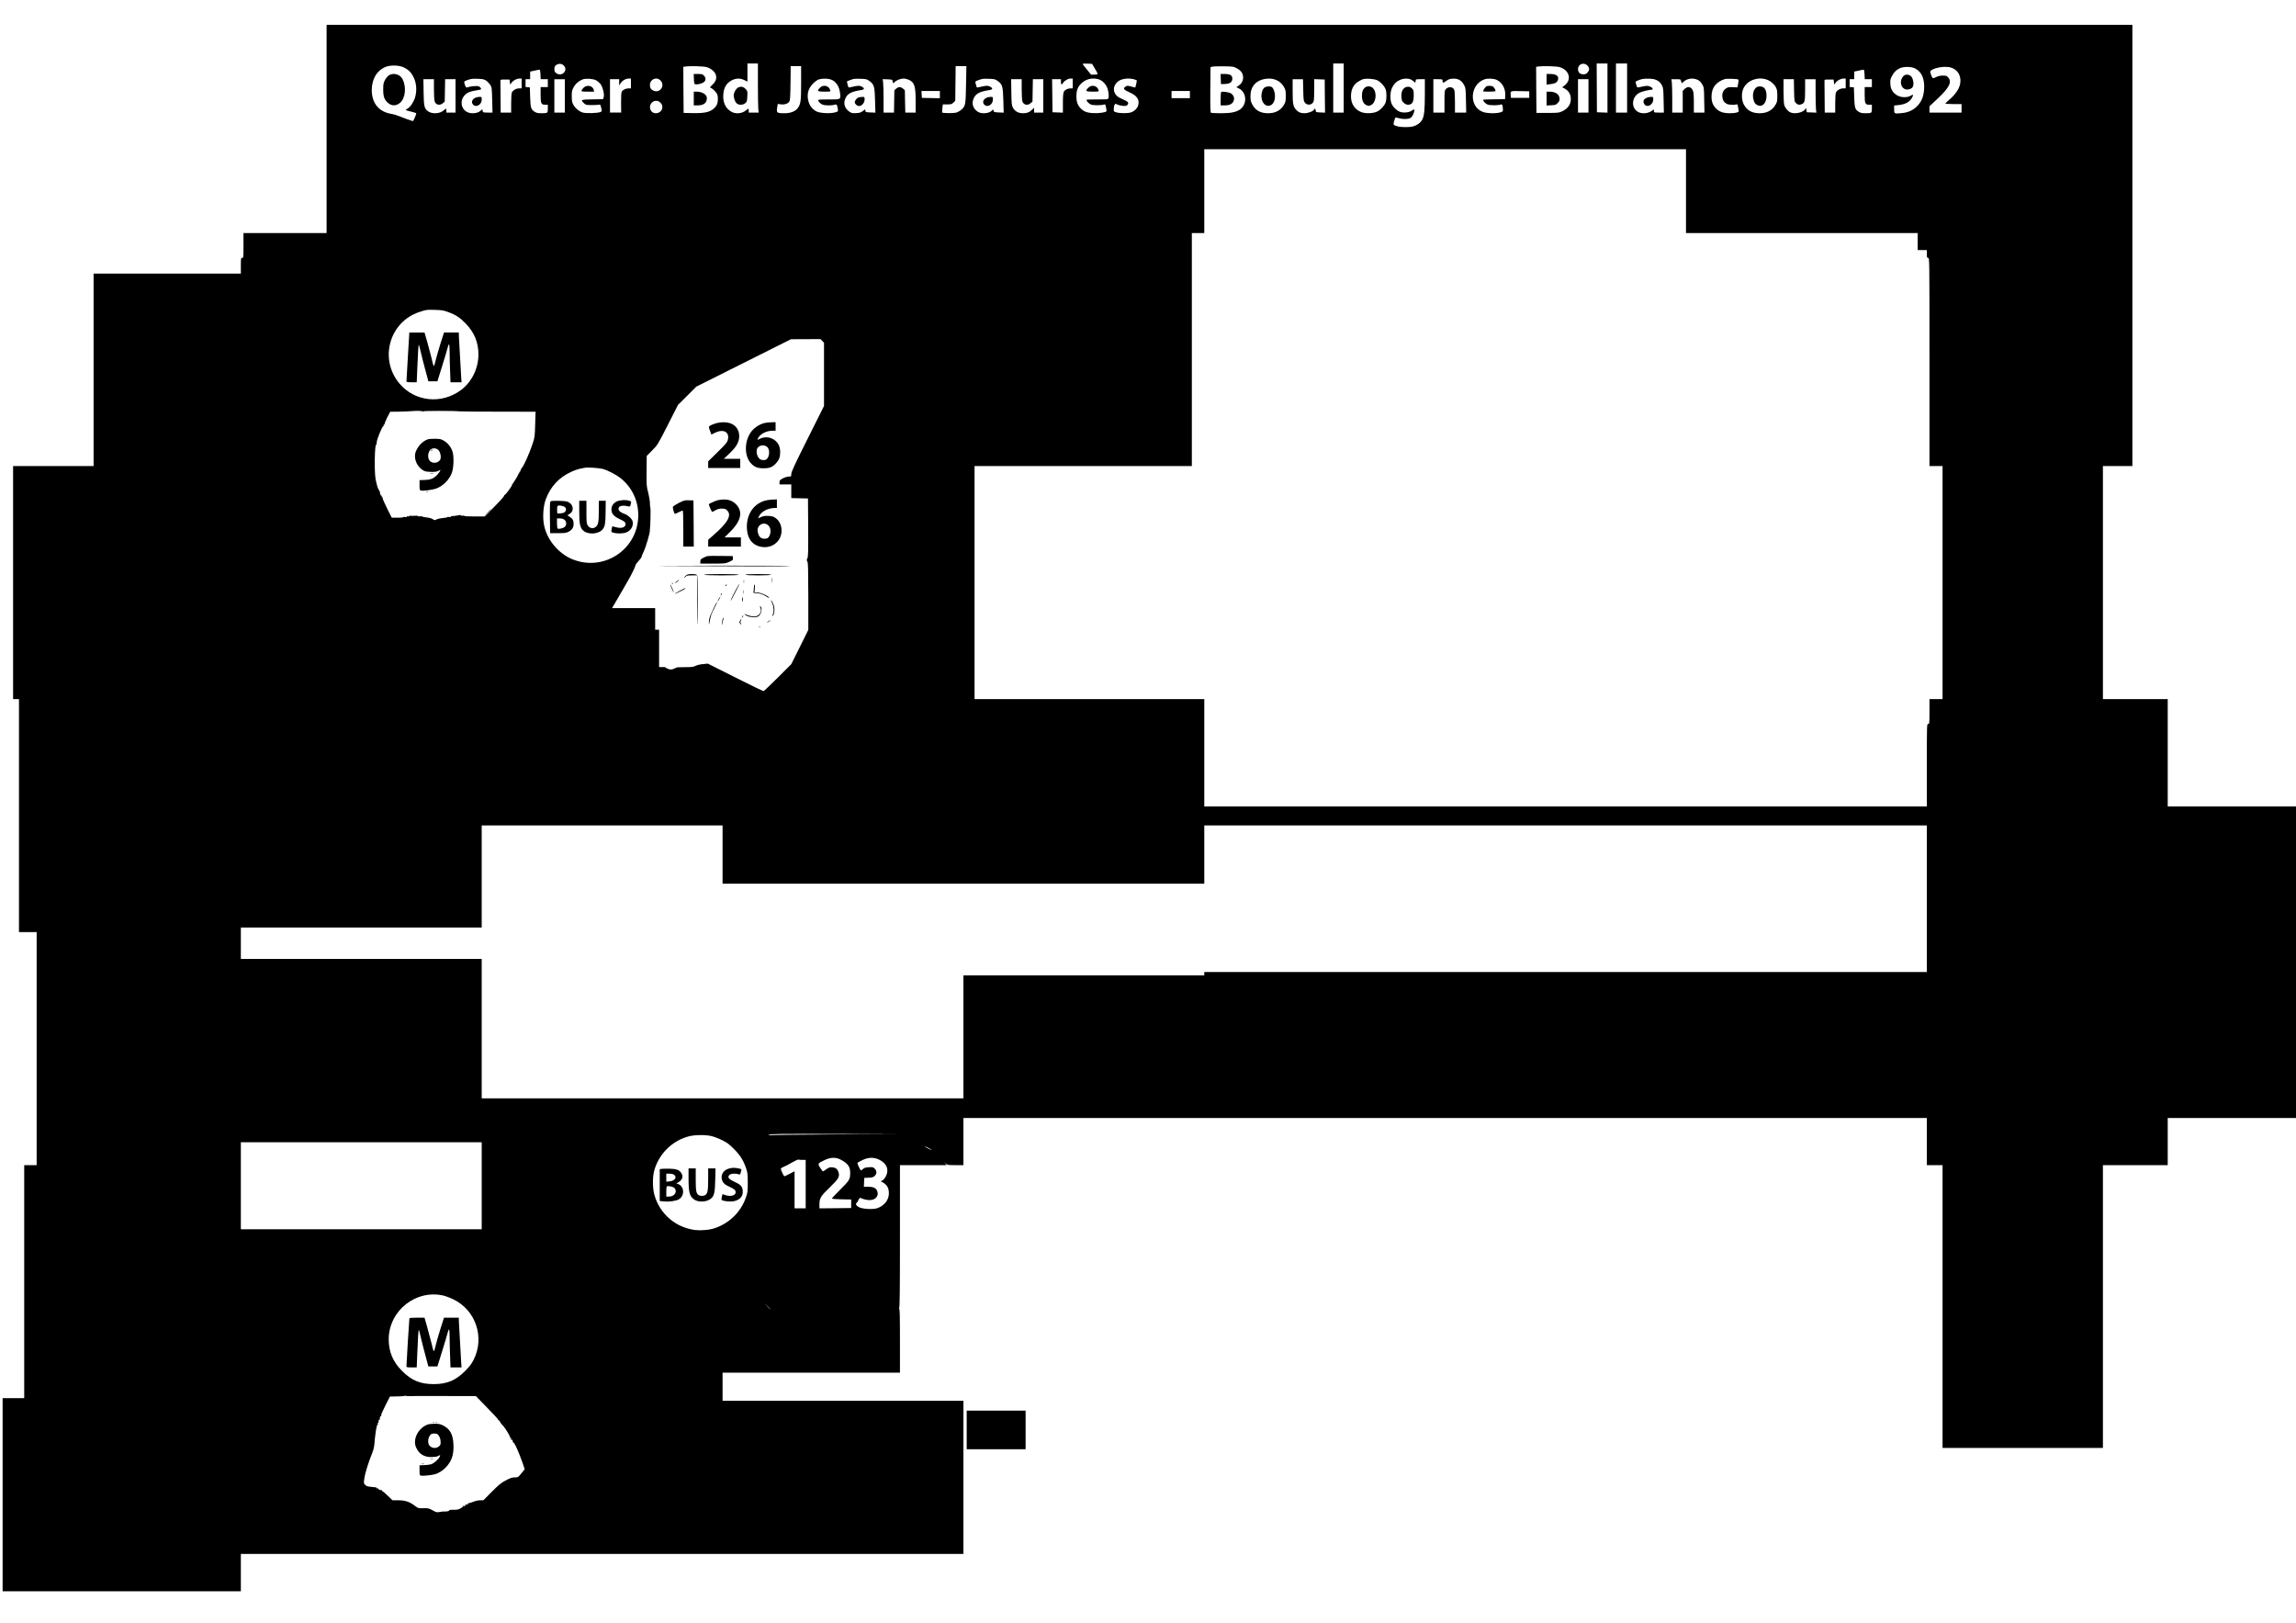 <?xml version="1.0" standalone="no"?>
<!DOCTYPE svg PUBLIC "-//W3C//DTD SVG 20010904//EN"
 "http://www.w3.org/TR/2001/REC-SVG-20010904/DTD/svg10.dtd">
<svg version="1.0" xmlns="http://www.w3.org/2000/svg"
 width="3508pt" height="2480pt" viewBox="0 0 3508 2480"
 preserveAspectRatio="xMidYMid meet">
<g transform="translate(0,2480) scale(0.1,-0.1)"
fill="#000000" stroke="none">
<path d="M4990 22830 l0 -1590 -635 0 -635 0 0 -190 c0 -183 -1 -190 -20 -190
-19 0 -20 -7 -20 -120 l0 -120 -1125 0 -1125 0 0 -1470 0 -1470 -615 0 -615 0
0 -1780 0 -1780 45 0 45 0 0 -1780 0 -1780 135 0 135 0 0 -1780 0 -1780 -95 0
-95 0 0 -1780 0 -1780 -165 0 -165 0 0 -1475 0 -1475 1820 0 1820 0 0 285 0
285 5520 0 5520 0 0 1170 0 1170 -1840 0 -1840 0 0 215 0 215 1355 0 1355 0 0
491 c0 389 -3 489 -12 483 -10 -6 -10 -4 -1 7 10 10 13 244 13 1101 l0 1088
357 0 356 0 -19 23 -19 22 26 -22 c23 -21 35 -23 147 -23 l122 0 0 360 0 360
7360 0 7360 0 0 -360 0 -360 120 0 120 0 0 -2160 0 -2160 1225 0 1225 0 0
2160 0 2160 495 0 495 0 0 360 0 360 980 0 980 0 0 2380 0 2380 -980 0 -980 0
0 820 0 820 -495 0 -495 0 0 1780 0 1780 225 0 225 0 0 3370 0 3370 -13795 0
-13795 0 0 -1590z m3628 964 c60 -67 -24 -163 -106 -120 -32 16 -42 34 -42 71
0 38 11 56 44 71 40 17 75 10 104 -22z m2962 -293 c0 -180 3 -349 6 -375 l7
-46 -77 0 -76 0 0 30 c0 17 -3 30 -6 30 -3 0 -23 -14 -45 -32 -53 -42 -144
-51 -205 -20 -86 44 -133 127 -134 233 0 127 42 208 132 253 67 33 128 34 191
2 l47 -23 0 138 0 139 80 0 80 0 0 -329z m5147 254 c23 -38 43 -76 43 -82 0
-9 -17 -13 -50 -13 l-50 0 -62 76 c-35 42 -65 80 -66 86 -3 5 26 8 69 6 l74
-3 42 -70z m3803 -300 l0 -375 -80 0 -80 0 0 375 0 375 80 0 80 0 0 -375z
m3728 339 c29 -33 28 -66 -2 -101 -19 -22 -32 -28 -66 -28 -50 0 -80 30 -80
79 0 80 94 112 148 50z m302 -339 l0 -376 -80 3 -81 3 -2 373 -2 372 83 0 82
0 0 -375z m300 0 l0 -375 -85 0 -85 0 0 375 0 375 85 0 85 0 0 -375z m-18684
312 c70 -35 112 -80 147 -155 41 -88 48 -202 19 -299 -23 -75 -73 -149 -116
-172 -14 -8 -26 -17 -26 -21 0 -4 36 -15 80 -25 44 -10 80 -22 80 -26 0 -17
-43 -119 -51 -119 -11 0 -170 57 -226 81 -26 11 -75 25 -107 30 -188 31 -296
164 -296 363 0 174 84 308 223 358 77 27 204 21 273 -15z m4623 7 c67 -19 130
-76 140 -124 12 -57 -5 -100 -57 -147 -27 -25 -40 -43 -31 -43 26 0 97 -69
109 -106 17 -50 8 -139 -17 -171 -66 -89 -147 -115 -354 -111 l-144 3 -3 352
-2 352 27 4 c77 11 282 6 332 -9z m1441 -242 c0 -276 -6 -320 -50 -382 -36
-50 -110 -80 -200 -80 -126 0 -130 4 -113 104 l6 38 48 -6 c57 -8 111 11 131
46 10 17 14 90 16 281 l3 257 80 0 79 0 0 -258z m2520 -24 c-6 -315 -8 -328
-73 -385 -20 -18 -56 -37 -79 -44 -40 -10 -202 -9 -213 2 -2 3 -1 32 3 65 l7
59 67 0 c60 0 70 3 95 28 l28 27 3 265 3 265 82 0 82 0 -5 -282z m4140 247
c64 -35 93 -79 93 -139 0 -51 -23 -94 -69 -125 l-34 -24 40 -19 c121 -60 128
-246 12 -323 -61 -40 -141 -55 -292 -55 -74 0 -141 4 -148 8 -9 7 -12 84 -10
352 l3 344 25 7 c14 5 93 7 175 6 146 -2 151 -3 205 -32z m4928 20 c151 -45
191 -193 76 -281 l-36 -28 29 -14 c70 -36 103 -90 103 -167 0 -82 -46 -146
-135 -187 -46 -21 -64 -23 -220 -23 l-170 0 -3 352 -2 352 27 4 c76 11 282 6
331 -8z m5447 -29 c90 -53 132 -157 123 -307 -7 -110 -36 -184 -98 -252 -62
-68 -143 -106 -243 -115 -116 -11 -117 -11 -117 58 l0 58 68 7 c106 11 172 48
208 117 22 43 17 49 -23 26 -52 -31 -144 -30 -203 3 -68 37 -104 95 -108 177
-3 58 0 74 25 121 52 100 132 144 249 138 56 -3 82 -10 119 -31z m526 24 c96
-27 153 -103 152 -205 0 -96 -59 -194 -178 -295 -27 -24 -51 -47 -53 -51 -2
-5 53 -9 122 -9 l126 0 0 -65 0 -65 -245 0 -245 0 0 48 0 48 125 118 c179 168
221 253 161 323 -21 25 -31 28 -83 28 -41 0 -71 -7 -102 -23 -52 -27 -57 -24
-81 48 -12 37 -12 42 6 55 57 44 214 67 295 45z m-21543 -108 l3 -72 54 0 55
0 0 -60 0 -60 -55 0 -55 0 0 -117 c0 -135 8 -153 72 -153 l38 0 0 -59 c0 -69
-2 -71 -98 -71 -49 0 -76 5 -99 20 -60 36 -67 58 -73 225 l-5 150 -32 3 -33 3
0 60 0 59 35 0 35 0 0 58 0 58 68 15 c37 9 72 15 77 14 6 -1 11 -34 13 -73z
m20230 0 l3 -72 54 0 55 0 0 -60 0 -60 -55 0 -55 0 0 -117 c0 -135 8 -153 72
-153 l38 0 0 -59 c0 -69 -2 -71 -98 -71 -49 0 -76 5 -99 20 -60 36 -67 58 -73
225 l-5 150 -32 3 -33 3 0 60 0 59 35 0 35 0 0 58 0 58 68 15 c37 9 72 15 77
14 6 -1 11 -34 13 -73z m-21064 -91 c20 -13 49 -42 64 -64 26 -40 27 -45 32
-234 l5 -193 -72 0 c-70 0 -73 1 -79 26 l-6 25 -22 -20 c-30 -28 -70 -41 -127
-41 -190 0 -230 243 -53 322 23 10 72 22 109 27 37 5 69 12 72 15 11 11 -8 37
-34 47 -27 11 -130 1 -176 -17 -17 -6 -28 13 -43 70 -5 21 0 26 38 39 66 25
77 26 169 23 69 -2 92 -6 123 -25z m546 -46 l0 -75 -37 0 c-47 0 -100 -31
-113 -66 -6 -14 -10 -88 -10 -165 l0 -139 -80 0 -80 0 -2 225 c-1 124 -2 237
-2 253 -1 27 -1 27 69 27 l70 0 5 -38 5 -39 22 29 c26 36 77 62 121 63 l32 0
0 -75z m1134 50 c22 -11 52 -36 68 -55 36 -46 65 -157 52 -203 l-10 -32 -162
-3 c-179 -3 -185 -6 -131 -58 29 -28 35 -29 117 -29 48 0 98 2 112 5 22 5 25
1 36 -48 12 -53 12 -53 -14 -64 -43 -17 -216 -22 -266 -8 -56 15 -120 69 -148
124 -18 33 -22 58 -22 126 -1 76 3 91 29 138 29 54 81 98 140 120 45 17 153
10 199 -13z m536 -50 l0 -75 -35 0 c-44 0 -90 -23 -106 -51 -7 -13 -10 -77
-10 -170 l2 -149 -86 0 -85 0 0 255 0 255 70 0 70 0 0 -47 0 -48 24 36 c28 41
77 68 124 69 l32 0 0 -75z m451 46 c76 -76 -6 -199 -104 -157 -42 17 -57 41
-57 91 0 51 44 95 95 95 27 0 44 -8 66 -29z m2592 18 c84 -23 142 -105 153
-218 10 -92 10 -92 -175 -90 -110 1 -156 -2 -159 -11 -5 -14 25 -48 60 -66 31
-16 137 -19 186 -5 29 9 34 7 42 -13 4 -13 10 -38 12 -57 3 -33 2 -34 -47 -47
-76 -20 -229 -11 -281 16 -57 29 -100 82 -119 144 -33 111 -9 207 69 283 28
28 67 56 86 62 46 14 125 16 173 2z m599 -25 c73 -52 82 -82 88 -297 l5 -188
-75 3 c-69 3 -75 5 -78 25 l-3 23 -36 -27 c-29 -22 -49 -28 -102 -31 -56 -3
-71 0 -101 20 -77 53 -100 131 -60 212 32 68 93 98 243 121 48 8 48 30 2 52
-31 15 -44 15 -98 6 -34 -7 -71 -15 -83 -18 -18 -6 -23 -1 -33 39 -6 25 -11
47 -11 50 0 5 70 32 105 40 11 3 59 4 107 2 79 -2 92 -5 130 -32z m604 17 c86
-39 104 -96 104 -328 l0 -173 -79 0 -79 0 -4 171 -3 171 -28 24 c-36 30 -68
30 -104 0 l-28 -24 -3 -171 -3 -171 -80 0 -79 0 0 203 c0 111 -3 226 -7 255
l-6 53 74 -3 c72 -3 74 -4 77 -30 4 -32 14 -35 33 -11 22 26 90 53 134 53 22
0 58 -9 81 -19z m1356 -17 c73 -52 82 -82 88 -297 l5 -188 -75 3 c-69 3 -75 5
-80 27 -5 22 -6 23 -20 6 -41 -49 -163 -61 -221 -22 -76 51 -99 130 -59 211
32 68 93 98 243 121 48 8 48 30 2 52 -31 15 -44 15 -98 6 -34 -7 -71 -15 -83
-18 -17 -5 -22 -1 -27 22 -4 15 -9 38 -13 49 -5 18 1 24 38 37 66 25 77 26
170 23 79 -2 92 -5 130 -32z m1148 -39 l0 -75 -29 0 c-47 0 -91 -21 -106 -51
-11 -21 -15 -65 -15 -174 l0 -146 -80 3 -79 3 -3 253 -3 252 68 0 67 0 0 -40
c0 -46 11 -51 34 -15 23 36 75 65 114 65 l32 0 0 -75z m395 64 c58 -16 119
-81 139 -148 22 -74 21 -147 -1 -155 -9 -4 -84 -6 -166 -5 -81 0 -151 -2 -154
-5 -12 -11 30 -58 65 -73 37 -15 166 -14 204 1 13 6 18 -2 27 -44 6 -28 9 -55
6 -60 -11 -18 -115 -32 -201 -28 -102 5 -152 26 -201 82 -41 45 -57 97 -57
176 0 82 17 132 62 182 70 78 172 106 277 77z m541 0 c24 -6 44 -16 44 -21 0
-9 -21 -101 -24 -105 -1 -1 -24 4 -51 12 -62 19 -78 19 -105 -3 -33 -26 -17
-46 66 -82 116 -51 158 -112 134 -198 -12 -48 -64 -97 -117 -111 -50 -14 -168
-13 -218 3 -39 12 -40 13 -38 53 1 23 6 51 12 62 10 18 13 18 41 5 16 -9 54
-18 83 -21 42 -4 57 -2 71 12 24 25 16 47 -24 67 -19 9 -57 27 -85 40 -109 52
-128 166 -42 246 51 48 157 65 253 41z m2155 -4 c60 -21 104 -58 136 -113 25
-42 28 -57 28 -137 0 -80 -3 -95 -28 -137 -50 -85 -131 -128 -242 -128 -115 0
-191 42 -240 131 -25 47 -29 64 -29 130 1 87 23 145 78 198 65 63 202 89 297
56z m1565 -13 c52 -26 108 -89 125 -138 17 -49 16 -147 0 -198 -17 -49 -73
-111 -125 -138 -64 -33 -187 -37 -254 -8 -103 44 -157 138 -150 258 5 92 38
156 102 200 27 17 62 36 80 42 52 16 176 6 222 -18z m507 15 c18 -8 38 -21 46
-30 19 -24 31 -21 31 8 0 24 2 25 70 25 l70 0 0 -227 c0 -248 -10 -337 -42
-395 -24 -43 -74 -80 -133 -98 -49 -16 -186 -16 -240 -1 -68 19 -70 22 -55 78
7 26 16 51 19 55 4 4 29 1 56 -8 30 -9 73 -14 109 -11 51 3 63 8 86 34 25 28
48 98 36 110 -3 3 -19 -5 -37 -18 -39 -27 -121 -37 -174 -19 -48 16 -101 63
-128 114 -33 63 -31 193 5 261 32 61 59 87 118 114 52 24 117 27 163 8z m724
2 c38 -14 71 -46 96 -94 19 -36 22 -61 25 -227 l4 -188 -86 0 -86 0 0 159 c0
88 -4 171 -10 185 -19 52 -88 59 -130 14 -18 -20 -20 -35 -20 -190 l0 -168
-85 0 -85 0 0 255 0 255 70 0 c67 0 70 -1 70 -23 0 -36 10 -38 44 -12 17 13
43 28 56 34 34 13 102 13 137 0z m588 -8 c89 -40 142 -139 133 -251 l-3 -45
-163 -2 c-90 -1 -166 -4 -169 -7 -12 -11 30 -58 65 -73 37 -15 168 -15 204 1
19 9 29 -15 31 -76 2 -29 -2 -33 -38 -44 -67 -21 -206 -17 -269 6 -221 83
-197 430 34 501 46 14 134 9 175 -10z m2416 7 c53 -17 88 -46 111 -91 20 -38
23 -61 26 -229 l4 -188 -76 0 c-76 0 -76 0 -76 27 0 24 -1 25 -17 11 -57 -50
-159 -64 -223 -29 -113 59 -103 228 17 293 37 20 152 48 197 48 3 0 6 7 6 16
0 8 -17 22 -37 31 -32 13 -48 14 -98 5 -33 -6 -69 -14 -81 -17 -17 -5 -22 0
-32 33 -7 22 -12 44 -12 50 0 10 60 36 105 45 42 9 154 6 186 -5z m656 -7 c29
-14 49 -33 70 -68 28 -48 28 -50 31 -240 l4 -193 -81 0 -81 0 0 150 c0 107 -4
160 -14 185 -26 61 -80 72 -127 26 l-29 -29 0 -166 0 -166 -80 0 -80 0 0 203
c0 111 -3 226 -6 255 l-7 52 71 0 c70 0 70 0 77 -30 8 -36 9 -36 38 -9 53 51
141 63 214 30z m623 3 c5 -5 4 -33 -3 -64 l-12 -55 -70 3 c-60 3 -75 0 -105
-20 -42 -28 -62 -77 -54 -133 6 -51 26 -80 66 -101 31 -16 111 -21 149 -9 14
5 18 -2 24 -37 3 -24 9 -50 11 -59 7 -24 -45 -39 -136 -39 -95 0 -157 20 -205
67 -54 52 -75 105 -75 188 0 133 67 222 200 266 31 11 198 5 210 -7z m431 1
c59 -20 114 -66 142 -118 18 -34 22 -58 22 -132 0 -80 -3 -95 -28 -137 -50
-85 -131 -128 -242 -128 -115 0 -191 42 -240 131 -38 71 -41 180 -6 252 58
119 216 178 352 132z m1209 -60 l0 -75 -37 0 c-47 0 -100 -31 -113 -66 -6 -14
-10 -88 -10 -165 l0 -139 -80 0 -80 0 -2 225 c-1 124 -2 237 -2 253 -1 27 -1
27 69 27 l70 0 5 -38 5 -39 22 29 c26 36 77 62 121 63 l32 0 0 -75z m-21570
-89 c0 -86 5 -167 11 -185 19 -55 78 -68 126 -27 l28 24 3 171 3 171 80 0 79
0 0 -255 0 -255 -70 0 -70 0 0 30 c0 17 -3 30 -6 30 -4 0 -21 -13 -40 -30 -55
-48 -172 -54 -231 -12 -60 42 -68 76 -71 295 l-3 197 80 0 81 0 0 -154z m2000
-101 l0 -255 -80 0 -80 0 0 255 0 255 80 0 80 0 0 -255z m6980 101 c0 -86 5
-167 11 -185 19 -55 78 -68 126 -27 l28 24 3 171 3 171 80 0 79 0 0 -255 0
-255 -70 0 -70 0 0 37 0 37 -32 -31 c-42 -40 -76 -53 -141 -53 -68 0 -123 32
-151 85 -19 36 -21 60 -24 238 l-3 197 80 0 81 0 0 -154z m4302 -10 c3 -149 5
-167 24 -193 36 -48 108 -40 133 14 7 14 11 88 11 184 l0 160 80 -3 80 -3 2
-253 3 -253 -70 3 c-68 3 -70 4 -73 31 -4 29 -16 36 -25 13 -10 -25 -90 -56
-146 -56 -60 0 -98 17 -134 60 -40 47 -47 90 -47 283 l0 177 79 0 79 0 4 -164z
m4358 -91 l0 -255 -80 0 -80 0 0 255 0 255 80 0 80 0 0 -255z m3141 86 c4
-163 5 -170 28 -195 26 -28 56 -33 94 -15 41 18 47 49 47 219 l0 160 80 0 80
0 0 -209 c0 -114 3 -229 6 -255 l7 -47 -74 3 -74 3 -5 35 c-5 33 -6 34 -18 13
-30 -53 -167 -82 -231 -48 -39 20 -78 69 -91 113 -5 20 -10 117 -10 215 l0
177 79 0 79 0 3 -169z m-13051 -66 l0 -56 -137 3 -138 3 -3 53 -3 52 140 0
141 0 0 -55z m3820 0 l0 -55 -140 0 -140 0 0 55 0 55 140 0 140 0 0 -55z
m5185 0 l0 -50 -140 0 -140 0 -3 39 c-6 68 -8 67 145 64 l138 -3 0 -50z
m-13274 -124 c21 -22 29 -39 29 -66 0 -96 -134 -132 -178 -48 -34 64 12 143
83 143 27 0 44 -8 66 -29z m15669 -1351 l0 -640 1770 0 1770 0 0 -130 0 -130
70 0 70 0 0 -60 c0 -53 2 -60 20 -60 20 0 20 -7 20 -1590 l0 -1590 100 0 100
0 0 -1780 0 -1780 -100 0 -100 0 0 -190 c0 -183 -1 -190 -20 -190 -20 0 -20
-7 -20 -630 l0 -630 -5520 0 -5520 0 0 820 0 820 -1755 0 -1755 0 0 1780 0
1780 1660 0 1660 0 0 1780 0 1780 95 0 95 0 0 640 0 640 3680 0 3680 0 0 -640z
m-18913 -1847 c116 -42 184 -87 271 -178 130 -136 192 -287 192 -470 0 -212
-100 -417 -263 -541 -298 -225 -708 -183 -944 97 -314 373 -154 943 306 1093
110 36 105 35 236 32 104 -3 131 -7 202 -33z m5716 -441 l27 -28 0 -483 0
-483 -250 -500 c-199 -398 -250 -507 -250 -539 0 -38 -1 -39 -37 -39 -22 0
-60 -12 -90 -27 -47 -25 -53 -31 -53 -60 l0 -33 90 0 90 0 0 -105 0 -104 128
-3 127 -3 3 -443 c2 -366 0 -447 -12 -470 -12 -23 -12 -31 0 -52 11 -20 13
-122 14 -534 l0 -509 -130 -262 -130 -261 -205 -205 c-113 -112 -211 -205
-218 -207 -7 -1 -201 92 -432 209 l-420 211 -74 -7 c-44 -4 -90 -15 -114 -27
-35 -17 -58 -20 -169 -20 -80 1 -128 -3 -128 -9 0 -6 -4 -7 -10 -4 -5 3 -10 1
-10 -5 0 -6 -4 -8 -10 -5 -5 3 -10 2 -10 -3 0 -5 -18 -9 -40 -9 -22 0 -40 4
-40 9 0 5 -4 6 -10 3 -5 -3 -10 -1 -10 5 0 6 -4 8 -10 5 -5 -3 -10 -1 -10 5 0
6 -6 10 -12 9 -7 -1 -30 -1 -50 0 l-38 1 0 285 0 285 -30 0 -30 0 0 165 0 165
-329 0 -330 0 43 73 c24 39 72 122 106 182 35 61 77 135 95 165 50 84 115 218
115 235 0 9 20 38 45 64 25 26 45 53 45 59 0 7 17 49 38 94 34 73 96 288 91
314 -1 5 -1 11 0 14 8 29 15 329 7 337 -3 3 -6 33 -6 65 0 32 -12 105 -26 161
-26 97 -27 112 -25 332 l2 230 84 85 c84 85 85 87 239 390 l155 305 140 139
140 140 723 362 723 362 226 1 225 1 27 -28z m-6102 -1078 c7 -4 10 -3 6 2 -5
9 486 9 553 0 19 -3 289 -5 599 -5 l564 -1 -6 -192 c-5 -181 -7 -199 -35 -285
-54 -162 -136 -346 -169 -381 -7 -7 -16 -24 -19 -38 -3 -13 -10 -24 -16 -24
-5 0 -6 -4 -3 -10 3 -5 1 -10 -4 -10 -6 0 -10 -3 -9 -8 3 -7 -41 -83 -83 -144
-11 -15 -19 -30 -19 -33 0 -17 -103 -154 -112 -148 -7 3 -8 1 -4 -6 5 -7 -49
-69 -145 -166 l-153 -155 -158 0 c-88 0 -157 4 -154 8 3 5 -9 6 -26 4 -19 -3
-28 -1 -25 5 4 7 -12 6 -46 0 -29 -6 -66 -11 -84 -11 -17 -1 -29 -5 -26 -10 3
-5 -8 -7 -25 -4 -17 2 -29 1 -27 -2 3 -4 -27 -10 -66 -14 -39 -3 -84 -13 -100
-22 -27 -14 -32 -13 -57 5 -16 11 -54 22 -94 26 -37 4 -66 10 -64 14 3 3 -14
5 -36 3 -23 -3 -38 0 -35 5 3 5 -20 6 -54 3 -35 -3 -64 -2 -71 5 -8 7 -9 6 -3
-4 6 -11 2 -13 -18 -9 -16 3 -24 1 -20 -5 3 -6 -8 -8 -30 -5 -20 2 -33 0 -31
-4 3 -4 -34 -8 -83 -7 l-88 1 -74 148 c-46 92 -71 152 -66 160 6 9 4 11 -5 5
-10 -6 -12 -4 -7 9 4 9 3 15 -2 12 -12 -8 -35 50 -25 65 5 8 3 9 -6 4 -10 -6
-12 -4 -7 9 4 9 3 15 -2 12 -10 -7 -36 75 -53 169 -21 120 -13 535 10 521 4
-2 8 15 8 38 1 47 90 259 105 250 5 -3 6 3 2 12 -5 13 -3 15 7 9 9 -5 11 -4 6
3 -4 7 14 52 39 102 l47 90 127 1 c69 1 158 4 196 8 84 7 160 5 176 -5z m2749
-878 c80 -22 206 -88 275 -143 172 -140 267 -340 267 -563 0 -520 -523 -870
-1006 -674 -209 85 -383 290 -431 509 -27 119 -17 294 22 402 72 198 202 339
395 427 40 19 98 39 128 45 30 6 64 13 75 15 37 9 220 -3 275 -18z m1830
-5891 l0 -445 3680 0 3680 0 0 445 0 445 5520 0 5520 0 0 -1120 0 -1120 -5520
0 -5520 0 0 -25 0 -25 -1840 0 -1840 0 0 -940 0 -940 -3680 0 -3680 0 0 1065
0 1065 -1840 0 -1840 0 0 240 0 240 1840 0 1840 0 0 780 0 780 1840 0 1840 0
0 -445z m1720 -4275 c-547 -3 -1004 -9 -1015 -13 -11 -5 -9 -1 5 7 22 14 140
15 1015 13 l990 -2 -995 -5z m-1890 -26 c36 -8 108 -35 160 -61 80 -39 108
-59 185 -137 97 -98 144 -173 187 -301 20 -61 23 -89 23 -215 0 -136 -2 -150
-31 -231 -80 -226 -267 -401 -499 -470 -68 -20 -196 -30 -274 -20 -299 38
-541 246 -623 538 -28 99 -29 266 -4 363 68 258 274 463 530 530 89 24 255 26
346 4z m-3510 -759 l0 -665 -1840 0 -1840 0 0 665 0 665 1840 0 1840 0 0 -665z
m6876 547 c-5 -4 -106 46 -106 53 0 3 25 -7 55 -22 30 -15 53 -29 51 -31z
m-1391 -148 c111 -59 145 -107 145 -202 0 -98 -12 -117 -151 -255 -71 -70
-129 -132 -129 -137 0 -5 66 -11 148 -12 l147 -3 0 -65 0 -65 -242 -3 -243 -2
0 66 c0 89 23 126 165 261 127 122 148 160 126 226 -16 48 -42 69 -93 74 -43
4 -54 -1 -125 -52 -20 -16 -22 -14 -58 40 -45 67 -43 70 59 120 93 46 175 49
251 9z m595 -4 c109 -55 146 -150 96 -248 -14 -28 -38 -58 -53 -65 l-27 -14
25 -13 c70 -36 101 -89 100 -172 0 -100 -70 -188 -176 -225 -68 -23 -225 -14
-282 15 -42 22 -57 52 -32 68 6 3 17 22 25 40 15 36 24 40 54 24 11 -6 43 -15
71 -20 119 -23 200 51 158 143 -18 39 -60 57 -133 57 l-67 0 3 68 3 67 67 3
c53 2 71 7 92 27 35 32 35 77 0 112 -23 23 -31 25 -89 21 -49 -3 -70 -9 -88
-26 -13 -12 -27 -22 -33 -22 -8 0 -54 95 -54 113 0 4 32 23 72 42 99 48 181
49 268 5z m-1179 0 l49 0 0 -370 0 -370 -85 0 -85 0 0 284 0 283 -72 -38 c-40
-21 -77 -39 -83 -39 -10 0 -55 95 -55 116 0 6 19 19 43 28 23 8 80 38 127 66
47 27 91 47 98 45 8 -3 36 -5 63 -5z m-5472 -2076 c31 -8 92 -32 136 -53 342
-163 484 -580 313 -921 -33 -66 -62 -104 -128 -171 -146 -148 -280 -204 -485
-204 -205 0 -339 56 -485 204 -137 137 -201 292 -201 480 1 442 425 773 850
665z m4981 -201 c0 -8 -9 0 -50 45 l-45 47 48 -45 c26 -24 47 -45 47 -47z
m-5520 -1332 c20 3 493 3 928 1 l94 -1 168 -173 c93 -95 167 -174 165 -177 -3
-2 4 -10 15 -18 11 -8 20 -18 20 -24 0 -5 9 -19 20 -31 12 -13 27 -30 34 -38
35 -40 106 -161 100 -172 -5 -7 -3 -8 6 -3 10 6 12 4 7 -8 -3 -9 -1 -19 5 -23
7 -5 8 -2 4 7 -4 8 0 5 8 -6 9 -11 14 -25 11 -33 -2 -7 0 -10 5 -7 16 10 90
-154 150 -330 l27 -80 -50 -62 c-50 -62 -51 -63 -101 -63 -41 0 -68 -9 -136
-45 -72 -37 -105 -64 -215 -174 l-130 -131 -50 0 c-30 0 -74 -10 -109 -25 -33
-13 -64 -21 -69 -18 -6 4 -7 1 -2 -7 6 -10 4 -12 -9 -7 -11 5 -15 3 -10 -5 5
-8 2 -9 -9 -5 -9 3 -19 1 -23 -5 -5 -7 -2 -8 6 -3 9 6 11 4 5 -4 -4 -7 -16
-11 -26 -8 -11 3 -17 1 -14 -3 3 -5 -14 -20 -37 -33 -34 -19 -56 -23 -110 -22
-37 1 -65 -2 -62 -6 6 -11 -36 -23 -71 -20 -16 1 -51 -2 -77 -7 -43 -9 -52 -7
-109 25 -57 32 -67 34 -140 32 -79 -2 -79 -2 -136 41 -78 59 -145 80 -251 80
l-85 0 -73 70 c-39 39 -77 70 -84 70 -6 0 -8 5 -4 12 4 6 3 8 -4 4 -13 -8 -63
14 -56 25 3 5 -3 6 -12 2 -10 -4 -15 -2 -11 3 6 11 0 12 -90 20 -47 4 -66 11
-84 30 -22 24 -23 27 -11 107 11 75 66 251 122 387 13 30 25 75 27 100 16 197
39 334 53 325 4 -3 6 5 2 17 -4 16 -2 19 8 13 9 -5 11 -4 6 4 -10 16 3 53 16
45 7 -4 8 -2 4 5 -9 14 2 53 14 46 4 -3 6 3 4 12 -3 10 27 79 65 153 l69 135
107 2 c59 0 109 4 113 8 4 3 16 3 27 0 11 -4 31 -5 45 -4z"/>
<path d="M11282 23465 c-35 -15 -71 -78 -72 -124 0 -43 23 -102 48 -122 35
-27 94 -25 129 5 25 22 28 31 31 104 4 76 3 81 -24 110 -35 38 -69 46 -112 27z"/>
<path d="M5940 23648 c-19 -13 -45 -45 -59 -73 -23 -43 -26 -62 -26 -145 0
-107 18 -155 75 -204 58 -48 126 -46 184 5 79 69 97 234 39 356 -37 78 -143
108 -213 61z"/>
<path d="M10602 23593 c3 -76 4 -78 30 -81 38 -5 106 16 129 39 26 26 24 65
-6 94 -21 22 -33 25 -90 25 l-66 0 3 -77z"/>
<path d="M10600 23295 l0 -105 56 0 c96 0 144 37 144 111 0 56 -70 99 -162 99
l-38 0 0 -105z"/>
<path d="M18652 23593 l3 -78 60 2 c75 3 109 25 113 75 5 54 -31 78 -115 78
l-64 0 3 -77z"/>
<path d="M18658 23394 c-5 -4 -8 -52 -8 -106 l0 -98 63 0 c77 0 120 23 137 74
13 42 0 78 -40 108 -26 19 -139 36 -152 22z"/>
<path d="M23630 23589 l0 -82 55 7 c72 8 101 23 116 58 25 62 -18 98 -117 98
l-54 0 0 -81z"/>
<path d="M23630 23294 l0 -106 71 4 c66 3 74 6 101 37 26 29 30 39 25 75 -9
61 -65 96 -159 96 l-38 0 0 -106z"/>
<path d="M29082 23638 c-77 -83 -30 -218 70 -205 72 10 95 50 78 133 -8 37
-19 60 -37 74 -35 27 -84 26 -111 -2z"/>
<path d="M7258 23304 c-49 -26 -61 -71 -28 -104 48 -48 130 3 130 79 0 41 0
41 -37 41 -21 -1 -50 -7 -65 -16z"/>
<path d="M8922 23465 c-16 -14 -32 -34 -35 -45 -5 -19 0 -20 93 -20 l97 0 -5
25 c-11 62 -97 85 -150 40z"/>
<path d="M12529 23461 c-52 -52 -42 -61 67 -61 94 0 95 0 89 23 -20 68 -105
89 -156 38z"/>
<path d="M13114 23310 c-26 -10 -54 -48 -54 -72 0 -26 36 -58 66 -58 41 0 84
50 84 99 0 41 0 41 -37 40 -21 0 -48 -4 -59 -9z"/>
<path d="M15068 23304 c-49 -26 -61 -71 -28 -104 48 -48 130 3 130 79 0 41 0
41 -37 41 -21 -1 -50 -7 -65 -16z"/>
<path d="M16629 23461 c-52 -52 -42 -61 67 -61 94 0 95 0 89 23 -20 68 -105
89 -156 38z"/>
<path d="M19317 23460 c-17 -14 -30 -38 -38 -74 -28 -128 50 -238 139 -192 39
20 62 71 62 140 0 61 -27 129 -55 140 -33 12 -83 6 -108 -14z"/>
<path d="M20851 23459 c-31 -29 -43 -65 -42 -127 0 -71 25 -121 70 -139 31
-13 39 -13 67 1 80 37 97 194 29 262 -31 31 -92 33 -124 3z"/>
<path d="M21474 23466 c-45 -20 -67 -74 -62 -149 4 -52 9 -64 36 -88 22 -20
43 -29 65 -29 64 1 87 40 87 144 0 64 -3 79 -22 100 -29 32 -64 39 -104 22z"/>
<path d="M22707 23479 c-15 -9 -47 -59 -47 -74 0 -3 43 -5 95 -5 61 0 95 4 95
11 0 16 -21 53 -39 66 -19 15 -80 16 -104 2z"/>
<path d="M25155 23304 c-16 -8 -33 -21 -37 -27 -14 -22 -8 -57 13 -78 46 -46
129 7 129 82 0 38 0 39 -37 39 -21 0 -51 -7 -68 -16z"/>
<path d="M26825 23456 c-36 -36 -50 -100 -37 -165 13 -60 29 -83 73 -102 68
-28 129 40 129 144 0 99 -33 147 -100 147 -30 0 -47 -7 -65 -24z"/>
<path d="M6232 19353 c-13 -203 -22 -374 -22 -380 0 -9 22 -13 78 -13 l79 0 7
173 c11 286 19 408 26 400 3 -4 16 -53 28 -108 12 -55 44 -179 70 -275 l47
-175 69 0 69 0 73 234 c40 128 78 255 84 282 7 27 16 49 21 49 5 0 9 -56 9
-123 0 -68 3 -199 7 -290 l6 -167 85 0 84 0 -6 83 c-3 45 -11 181 -17 302 -6
121 -12 234 -14 250 -1 17 -3 51 -4 78 l-1 47 -113 0 -113 0 -52 -162 c-28
-90 -61 -203 -73 -253 -12 -49 -24 -92 -26 -94 -8 -10 -16 13 -37 106 -13 55
-43 168 -66 251 l-44 152 -116 0 -116 0 -22 -367z"/>
<path d="M10925 18329 c-33 -10 -69 -26 -79 -34 -21 -16 -21 -15 15 -112 l8
-22 48 24 c135 69 235 17 203 -106 -10 -38 -32 -64 -156 -186 l-144 -141 0
-51 0 -51 245 0 245 0 0 70 0 70 -126 0 -125 0 84 80 c108 102 151 177 151
267 0 129 -95 214 -238 212 -42 0 -96 -8 -131 -20z"/>
<path d="M11687 18339 c-91 -21 -177 -81 -225 -157 -89 -139 -87 -344 4 -451
55 -64 104 -85 199 -85 93 -1 141 19 195 80 45 52 60 93 60 166 0 76 -23 131
-73 175 -64 56 -159 68 -237 30 -43 -22 -43 -22 -26 12 34 64 127 111 223 111
l43 0 0 65 0 65 -62 -1 c-35 -1 -80 -5 -101 -10z m41 -374 c38 -44 28 -147
-17 -182 -23 -18 -73 -16 -100 3 -43 30 -65 119 -41 164 29 54 117 62 158 15z"/>
<path d="M10974 17160 c-38 -8 -144 -55 -144 -64 0 -14 44 -116 50 -116 5 0
28 11 51 25 32 18 59 25 97 25 46 0 58 -4 83 -29 72 -73 10 -185 -210 -376
l-80 -70 -1 -52 0 -53 250 0 250 0 0 70 0 70 -125 0 -125 0 88 88 c169 167
197 312 83 423 -66 64 -149 82 -267 59z"/>
<path d="M11728 17160 c-202 -34 -330 -212 -316 -440 9 -141 73 -234 187 -267
108 -31 216 -2 283 77 91 105 75 280 -31 355 -34 24 -54 30 -109 33 -64 4 -86
-1 -155 -36 -5 -2 1 15 13 37 34 68 140 121 240 121 l30 0 0 65 0 65 -47 -1
c-27 -1 -69 -5 -95 -9z m13 -389 c37 -37 42 -106 13 -162 -15 -30 -33 -39 -75
-39 -57 0 -88 33 -102 107 -19 100 93 165 164 94z"/>
<path d="M10368 17115 c-53 -28 -88 -51 -88 -61 0 -30 22 -104 32 -104 5 0 31
11 58 25 27 14 54 25 60 25 7 0 10 -92 10 -275 l0 -275 80 0 80 0 -2 353 -3
352 -70 2 c-65 2 -76 -1 -157 -42z"/>
<path d="M10753 16282 c-48 -24 -53 -29 -53 -59 l0 -33 191 0 c186 0 193 1
251 27 55 25 59 28 56 57 l-3 31 -195 2 c-193 2 -196 2 -247 -25z"/>
<path d="M10135 16153 c1107 -7 1935 -7 1935 0 0 4 -530 6 -1177 5 -648 -2
-989 -4 -758 -5z"/>
<path d="M10476 16004 c-15 -14 -26 -27 -24 -30 3 -2 13 5 23 16 15 17 31 20
97 20 l78 0 0 -382 c0 -210 2 -379 5 -377 2 3 5 173 5 378 1 270 -2 377 -11
387 -8 9 -33 14 -78 14 -56 -1 -70 -4 -95 -26z"/>
<path d="M10760 16020 c0 -6 95 -10 266 -10 174 0 263 3 259 10 -4 6 -103 10
-266 10 -166 0 -259 -4 -259 -10z"/>
<path d="M11390 16020 c0 -6 72 -10 195 -10 123 0 195 4 195 10 0 6 -72 10
-195 10 -123 0 -195 -4 -195 -10z"/>
<path d="M11793 15935 c0 -38 2 -53 4 -32 2 20 2 52 0 70 -2 17 -4 1 -4 -38z"/>
<path d="M11363 15915 c0 -22 2 -30 4 -17 2 12 2 30 0 40 -3 9 -5 -1 -4 -23z"/>
<path d="M10335 15915 c-39 -32 -28 -32 15 0 19 14 30 25 24 25 -5 0 -22 -11
-39 -25z"/>
<path d="M10267 15889 c7 -7 15 -10 18 -7 3 3 -2 9 -12 12 -14 6 -15 5 -6 -5z"/>
<path d="M11284 15862 c-34 -54 -125 -234 -121 -238 3 -3 17 19 31 48 15 29
44 87 66 128 21 41 38 75 37 77 -2 1 -8 -6 -13 -15z"/>
<path d="M10240 15867 c0 -11 49 -117 54 -117 3 0 -7 26 -20 58 -26 56 -34 71
-34 59z"/>
<path d="M11085 15859 c-11 -16 -1 -19 13 -3 7 8 8 14 3 14 -5 0 -13 -5 -16
-11z"/>
<path d="M11520 15836 c0 -18 -3 -48 -6 -65 -6 -30 -6 -31 31 -31 54 0 113
-19 163 -52 23 -16 42 -25 42 -21 -1 26 -130 83 -188 83 l-35 0 6 60 c3 33 1
60 -4 60 -5 0 -9 -15 -9 -34z"/>
<path d="M10405 15784 c-33 -18 -69 -38 -80 -43 -11 -5 -15 -10 -9 -10 9 -1
140 64 153 75 2 2 2 6 0 8 -2 2 -31 -11 -64 -30z"/>
<path d="M11353 15755 c0 -27 2 -38 4 -22 2 15 2 37 0 50 -2 12 -4 0 -4 -28z"/>
<path d="M11016 15725 c-9 -26 -7 -32 5 -12 6 10 9 21 6 23 -2 3 -7 -2 -11
-11z"/>
<path d="M10981 15650 c-12 -22 -20 -40 -18 -40 7 0 48 72 44 76 -2 2 -14 -14
-26 -36z"/>
<path d="M11338 15645 c-2 -19 0 -35 4 -35 4 0 8 16 8 35 0 19 -2 35 -4 35 -2
0 -6 -16 -8 -35z"/>
<path d="M11780 15631 c0 -6 9 -29 20 -51 22 -43 27 -128 9 -162 -6 -11 -8
-22 -6 -25 13 -12 30 47 29 98 -1 39 -9 71 -27 104 -14 26 -25 43 -25 36z"/>
<path d="M10945 15589 c-18 -28 -76 -150 -94 -197 -12 -29 -21 -74 -20 -100 1
-46 1 -45 14 23 15 84 24 107 76 208 22 42 38 77 35 77 -3 0 -8 -5 -11 -11z"/>
<path d="M11614 15524 c17 -41 17 -53 1 -88 -29 -60 -104 -70 -208 -28 -42 18
-46 14 -9 -9 46 -30 152 -38 188 -15 47 32 68 130 32 153 -8 4 -9 0 -4 -13z"/>
<path d="M11340 15380 c-6 -11 -8 -20 -6 -20 3 0 10 9 16 20 6 11 8 20 6 20
-3 0 -10 -9 -16 -20z"/>
<path d="M11035 15316 c-4 -25 -5 -51 -2 -58 3 -7 6 1 6 19 1 17 5 43 11 57 5
15 6 26 0 26 -5 0 -12 -20 -15 -44z"/>
<path d="M11309 15321 c-13 -22 -14 -31 -4 -44 7 -10 16 -17 20 -17 4 0 2 7
-5 15 -10 12 -10 21 -1 42 16 35 9 38 -10 4z"/>
<path d="M11735 15304 c-18 -16 -22 -22 -9 -15 18 9 53 42 43 41 -2 -1 -17
-12 -34 -26z"/>
<path d="M11598 15223 c7 -3 16 -2 19 1 4 3 -2 6 -13 5 -11 0 -14 -3 -6 -6z"/>
<path d="M6535 18088 c-77 -28 -145 -98 -181 -183 -38 -92 4 -216 95 -280 38
-26 52 -30 126 -34 63 -2 92 1 116 13 18 9 34 16 36 16 12 0 -32 -62 -65 -92
-49 -44 -93 -59 -182 -61 l-70 -2 0 -76 c0 -72 1 -77 23 -83 33 -8 173 10 227
29 105 37 201 131 242 237 29 74 36 244 14 321 -20 71 -68 133 -131 172 -43
27 -58 30 -134 32 -47 1 -99 -3 -116 -9z m160 -160 c32 -29 50 -110 32 -148
-24 -50 -104 -66 -150 -30 -45 35 -48 121 -6 174 27 34 86 36 124 4z"/>
<path d="M6585 17920 c-3 -6 1 -7 9 -4 18 7 21 14 7 14 -6 0 -13 -4 -16 -10z"/>
<path d="M6573 17563 c15 -2 37 -2 50 0 12 2 0 4 -28 4 -27 0 -38 -2 -22 -4z"/>
<path d="M6513 17283 c9 -2 23 -2 30 0 6 3 -1 5 -18 5 -16 0 -22 -2 -12 -5z"/>
<path d="M7445 16968 l-50 -53 53 50 c28 27 52 51 52 52 0 8 -9 -1 -55 -49z"/>
<path d="M9420 17138 c-56 -29 -83 -77 -77 -136 6 -58 43 -95 134 -137 57 -26
74 -39 79 -60 14 -57 -55 -86 -145 -59 -29 8 -55 14 -57 12 -1 -2 -6 -22 -10
-45 -6 -41 -6 -41 32 -52 60 -17 154 -13 200 8 69 31 106 101 89 168 -9 38
-73 96 -124 113 -57 19 -91 46 -91 75 0 45 53 61 141 41 36 -8 36 -7 46 33 10
39 10 40 -20 50 -53 19 -148 13 -197 -11z"/>
<path d="M8412 17142 c-9 -7 -12 -63 -10 -248 l3 -239 120 0 c100 0 126 3 159
20 57 29 81 66 80 126 -1 52 -16 78 -67 109 l-28 17 28 18 c41 27 52 46 53 87
0 47 -36 91 -88 106 -44 13 -230 16 -250 4z m222 -92 c13 -13 17 -26 12 -44
-8 -32 -35 -47 -89 -49 l-42 -2 -3 54 c-2 36 1 57 10 63 20 13 90 0 112 -22z
m-10 -191 c33 -26 36 -79 5 -108 -22 -21 -91 -37 -109 -26 -5 3 -10 40 -10 81
l0 74 44 0 c29 0 52 -7 70 -21z"/>
<path d="M8850 16987 c0 -185 12 -246 58 -290 73 -70 239 -60 300 17 36 46 43
87 45 265 l2 171 -52 0 -53 0 -1 -157 c0 -173 -9 -215 -51 -246 -38 -28 -92
-17 -118 26 -18 28 -20 51 -20 205 l0 172 -55 0 -55 0 0 -163z"/>
<path d="M11127 6945 c-78 -27 -116 -93 -97 -165 13 -50 43 -78 116 -111 73
-33 94 -52 94 -84 0 -50 -80 -70 -162 -41 l-38 14 -11 -40 c-6 -24 -7 -44 -2
-49 20 -20 130 -31 184 -20 98 21 145 77 137 163 -6 62 -33 92 -118 130 -101
46 -122 75 -82 111 21 19 95 23 135 8 22 -9 25 -6 36 31 7 22 10 42 7 45 -9 9
-81 23 -121 22 -22 0 -57 -6 -78 -14z"/>
<path d="M10108 6943 l-28 -4 0 -243 0 -244 63 -6 c80 -9 188 7 231 33 90 56
82 196 -13 233 l-25 9 30 18 c61 37 77 87 45 138 -31 50 -73 66 -181 69 -52 1
-107 0 -122 -3z m190 -89 c52 -36 13 -94 -68 -102 l-50 -5 0 62 0 61 48 0 c27
0 57 -7 70 -16z m5 -202 c52 -53 5 -132 -79 -132 l-44 0 0 73 c0 41 3 77 8 81
13 14 94 -1 115 -22z"/>
<path d="M10520 6808 c0 -227 15 -285 88 -334 62 -43 179 -39 245 8 58 41 71
92 75 291 l4 177 -56 0 -56 0 0 -165 c0 -176 -9 -223 -48 -244 -26 -14 -68
-14 -93 -1 -41 23 -49 59 -49 240 l0 170 -55 0 -55 0 0 -142z"/>
<path d="M6255 4658 c-3 -12 -45 -688 -45 -730 0 -16 10 -18 78 -18 l79 0 7
173 c11 286 19 408 26 400 3 -4 16 -53 28 -108 12 -55 44 -179 70 -275 l47
-175 69 0 69 0 73 234 c40 128 78 255 84 282 7 27 16 49 21 49 5 0 9 -56 9
-123 0 -68 3 -199 7 -290 l6 -167 85 0 84 0 -6 83 c-3 45 -11 181 -17 302 -6
121 -12 234 -14 250 -1 17 -3 51 -4 78 l-1 47 -113 0 -113 0 -52 -162 c-28
-90 -61 -203 -73 -253 -12 -49 -24 -92 -26 -94 -7 -10 -15 11 -38 110 -14 57
-44 170 -67 252 l-42 147 -113 0 c-82 0 -115 -3 -118 -12z"/>
<path d="M6608 3073 c6 -2 18 -2 25 0 6 3 1 5 -13 5 -14 0 -19 -2 -12 -5z"/>
<path d="M6658 3073 c7 -3 16 -2 19 1 4 3 -2 6 -13 5 -11 0 -14 -3 -6 -6z"/>
<path d="M6535 3038 c-142 -51 -231 -222 -180 -345 43 -103 121 -153 237 -153
44 1 83 6 98 15 37 21 42 18 26 -13 -21 -41 -87 -98 -130 -112 -20 -6 -68 -12
-106 -13 l-70 -2 0 -76 c0 -72 1 -77 23 -83 26 -6 165 8 212 22 57 17 113 51
159 97 96 97 131 196 124 359 -6 152 -53 237 -160 290 -43 21 -65 26 -127 25
-42 0 -89 -5 -106 -11z m157 -155 c27 -32 38 -61 40 -109 2 -39 -2 -50 -25
-70 -56 -48 -147 -21 -162 47 -9 42 1 92 26 123 16 21 29 26 63 26 28 0 48 -6
58 -17z"/>
<path d="M6578 2513 c12 -2 30 -2 40 0 9 3 -1 5 -23 4 -22 0 -30 -2 -17 -4z"/>
<path d="M6443 2433 c9 -2 25 -2 35 0 9 3 1 5 -18 5 -19 0 -27 -2 -17 -5z"/>
<path d="M14770 2955 l0 -295 450 0 450 0 0 295 0 295 -450 0 -450 0 0 -295z"/>
</g>
</svg>
